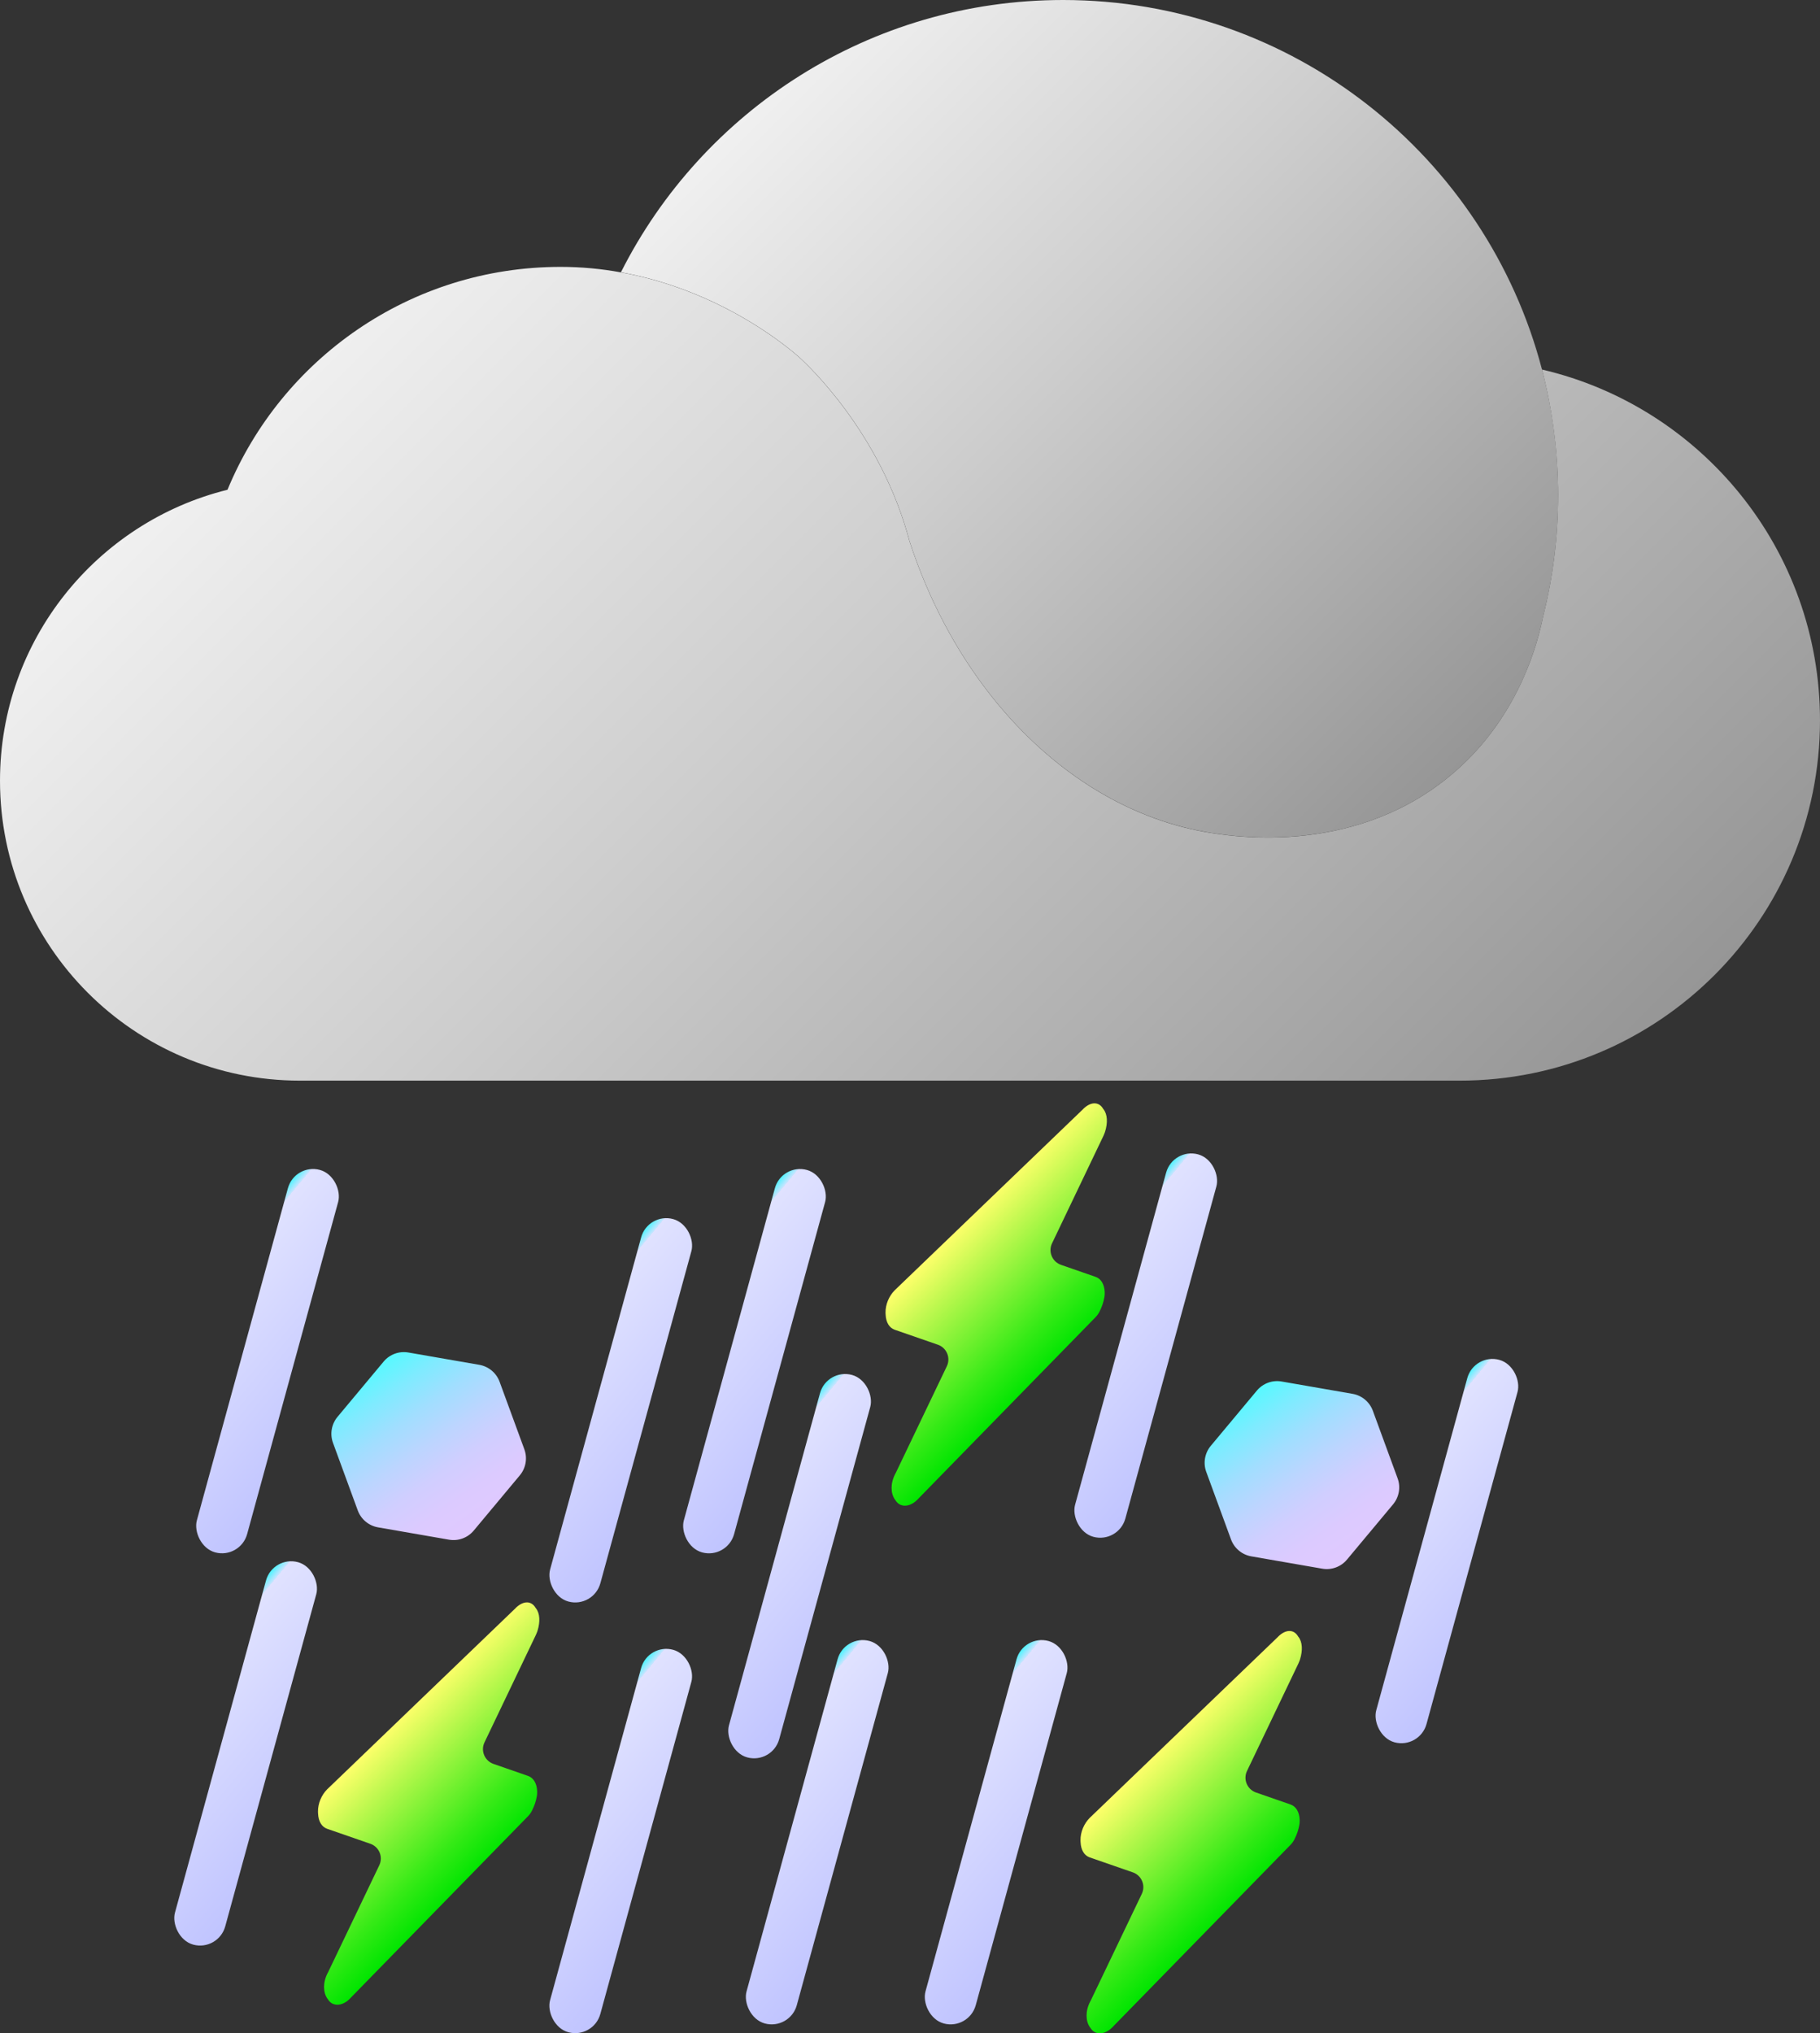 <?xml version="1.0" encoding="UTF-8"?>
<svg id="_图层_1" data-name="图层 1" xmlns="http://www.w3.org/2000/svg" xmlns:xlink="http://www.w3.org/1999/xlink" viewBox="0 0 401.68 448.67">
  <rect x="0" y="0" width="401.68" height="448.67" fill="#333333" stroke="none"/>
  <defs>
    <style>
      .cls-1 {
        fill: url(#_未命名的渐变_630-2);
      }

      .cls-2 {
        fill: url(#_未命名的渐变_207-9);
      }

      .cls-3 {
        fill: url(#_未命名的渐变_129-2);
      }

      .cls-4 {
        fill: url(#_未命名的渐变_207-5);
      }

      .cls-5 {
        fill: url(#_未命名的渐变_207);
      }

      .cls-6 {
        fill: url(#_未命名的渐变_630);
      }

      .cls-7 {
        fill: url(#_未命名的渐变_207-3);
      }

      .cls-8 {
        fill: url(#_未命名的渐变_207-4);
      }

      .cls-9 {
        fill: url(#_未命名的渐变_207-6);
      }

      .cls-10 {
        fill: url(#_未命名的渐变_251-3);
      }

      .cls-11 {
        fill: url(#_未命名的渐变_129);
      }

      .cls-12 {
        fill: url(#_未命名的渐变_207-7);
      }

      .cls-13 {
        fill: url(#_未命名的渐变_207-10);
      }

      .cls-14 {
        fill: url(#_未命名的渐变_207-2);
      }

      .cls-15 {
        fill: url(#_未命名的渐变_251);
      }

      .cls-16 {
        fill: url(#_未命名的渐变_207-8);
      }

      .cls-17 {
        fill: url(#_未命名的渐变_251-2);
      }
    </style>
    <linearGradient id="_未命名的渐变_630" data-name="未命名的渐变 630" x1="331.82" y1="159.74" x2="180.72" y2="8.64" gradientUnits="userSpaceOnUse">
      <stop offset="0" stop-color="#969696"/>
      <stop offset=".6" stop-color="#cecece"/>
      <stop offset="1" stop-color="#f0f0f0"/>
    </linearGradient>
    <linearGradient id="_未命名的渐变_630-2" data-name="未命名的渐变 630" x1="315.78" y1="277.79" x2="91.44" y2="53.45" xlink:href="#_未命名的渐变_630"/>
    <linearGradient id="_未命名的渐变_207" data-name="未命名的渐变 207" x1="181.59" y1="286.47" x2="139.42" y2="271.93" gradientTransform="translate(6.04 88.44) scale(1 .76)" gradientUnits="userSpaceOnUse">
      <stop offset="0" stop-color="#c0c4ff"/>
      <stop offset=".96" stop-color="#e0e2ff"/>
      <stop offset=".96" stop-color="#cae4ff"/>
      <stop offset=".99" stop-color="#76eeff"/>
      <stop offset="1" stop-color="#55f3ff"/>
    </linearGradient>
    <linearGradient id="_未命名的渐变_207-2" data-name="未命名的渐变 207" x1="96.15" y1="435.57" x2="53.99" y2="421.03" gradientTransform="translate(-20.83 61.84) scale(1 .76)" xlink:href="#_未命名的渐变_207"/>
    <linearGradient id="_未命名的渐变_207-3" data-name="未命名的渐变 207" x1="155.99" y1="310.52" x2="113.82" y2="295.97" gradientTransform="translate(2.13 81.03) scale(1 .76)" xlink:href="#_未命名的渐变_207"/>
    <linearGradient id="_未命名的渐变_207-4" data-name="未命名的渐变 207" x1="260.5" y1="399.97" x2="218.33" y2="385.42" gradientTransform="translate(-19.53 106.24) scale(1 .76)" xlink:href="#_未命名的渐变_207"/>
    <linearGradient id="_未命名的渐变_207-5" data-name="未命名的渐变 207" x1="203.15" y1="340.48" x2="160.98" y2="325.93" gradientTransform="translate(-5.56 92.68) scale(1 .76)" xlink:href="#_未命名的渐变_207"/>
    <linearGradient id="_未命名的渐变_207-6" data-name="未命名的渐变 207" x1="263.95" y1="252.02" x2="221.79" y2="237.47" gradientTransform="translate(10.02 111.14) scale(1 .76)" xlink:href="#_未命名的渐变_207"/>
    <linearGradient id="_未命名的渐变_207-7" data-name="未命名的渐变 207" x1="340.05" y1="286.47" x2="297.88" y2="271.93" gradientTransform="translate(.4 130.33) scale(1 .76)" xlink:href="#_未命名的渐变_207"/>
    <linearGradient id="_未命名的渐变_207-8" data-name="未命名的渐变 207" x1="77.92" y1="323.9" x2="35.76" y2="309.36" gradientTransform="translate(2.22 60.03) scale(1 .76)" xlink:href="#_未命名的渐变_207"/>
    <linearGradient id="_未命名的渐变_207-9" data-name="未命名的渐变 207" x1="222.41" y1="413.72" x2="180.25" y2="399.17" gradientTransform="translate(-20.94 95.8) scale(1 .76)" xlink:href="#_未命名的渐变_207"/>
    <linearGradient id="_未命名的渐变_207-10" data-name="未命名的渐变 207" x1="181.11" y1="431.29" x2="138.94" y2="416.74" gradientTransform="translate(-23 84.41) scale(1 .76)" xlink:href="#_未命名的渐变_207"/>
    <linearGradient id="_未命名的渐变_251" data-name="未命名的渐变 251" x1="207.44" y1="274.73" x2="233.05" y2="300.34" gradientUnits="userSpaceOnUse">
      <stop offset="0" stop-color="#ffff6b"/>
      <stop offset=".25" stop-color="#bcf84e"/>
      <stop offset=".77" stop-color="#35ea16"/>
      <stop offset="1" stop-color="#00e500"/>
    </linearGradient>
    <linearGradient id="_未命名的渐变_251-2" data-name="未命名的渐变 251" x1="82.18" y1="384.85" x2="107.79" y2="410.46" xlink:href="#_未命名的渐变_251"/>
    <linearGradient id="_未命名的渐变_251-3" data-name="未命名的渐变 251" x1="250.47" y1="391.16" x2="276.08" y2="416.77" xlink:href="#_未命名的渐变_251"/>
    <linearGradient id="_未命名的渐变_129" data-name="未命名的渐变 129" x1="307.55" y1="312.81" x2="277.61" y2="282.88" gradientTransform="translate(50.03 -18.01) rotate(9.85)" gradientUnits="userSpaceOnUse">
      <stop offset="0" stop-color="#e0c9ff"/>
      <stop offset=".18" stop-color="#dccaff"/>
      <stop offset=".35" stop-color="#d0ceff"/>
      <stop offset=".51" stop-color="#bcd5ff"/>
      <stop offset=".68" stop-color="#a1deff"/>
      <stop offset=".85" stop-color="#7eebff"/>
      <stop offset="1" stop-color="#57f9ff"/>
    </linearGradient>
    <linearGradient id="_未命名的渐变_129-2" data-name="未命名的渐变 129" x1="116.57" y1="339.48" x2="86.63" y2="309.54" xlink:href="#_未命名的渐变_129"/>
  </defs>
  <g>
    <path class="cls-6" d="M343.89,109.25c0,9.19-1.14,18.12-3.28,26.64,0,.03-.01,.05-.03,.09-.62,3.03-1.89,8.2-4.59,14.12-2.92,6.42-7.5,13.69-14.75,20.05-10.58,9.3-22.57,12.9-32.52,14.1-7.84,.95-14.41,.42-18,0-.71-.09-1.3-.16-1.77-.23-8.56-1.13-16.8-3.95-24.47-8.21-19.64-10.9-35.53-31.18-43.74-56.39-6.28-23.76-22.43-38.9-24.44-40.68-3.39-3-18.03-14.84-39.26-18.66C155.01,24.44,191.96,0,234.62,0c50.76,0,93.44,34.61,105.7,81.53,2.33,8.85,3.56,18.15,3.56,27.73Z"/>
    <path class="cls-1" d="M401.68,158.94c0,43.92-35.59,79.51-79.51,79.51H66.18C29.63,238.45,0,208.82,0,172.28c0-31.03,21.38-57.08,50.21-64.21,11.91-28.86,40.33-49.18,73.51-49.18,4.67,0,9.12,.44,13.31,1.21,21.23,3.82,35.87,15.66,39.26,18.66,2.01,1.78,18.16,16.92,24.44,40.68,8.21,25.21,24.11,45.49,43.74,56.39,7.67,4.26,15.91,7.09,24.47,8.21,.47,.07,1.06,.13,1.77,.23,3.59,.42,10.17,.95,18,0,9.95-1.21,21.94-4.81,32.52-14.1,7.25-6.36,11.83-13.63,14.75-20.05,2.71-5.92,3.98-11.09,4.59-14.12,.01-.04,.03-.07,.03-.09,2.14-8.52,3.28-17.45,3.28-26.64s-1.23-18.87-3.56-27.73c35.17,8.2,61.36,39.75,61.36,77.42Z"/>
  </g>
  <g>
    <rect class="cls-5" x="160.79" y="256.6" width="11.5" height="87.5" rx="5.75" ry="5.75" transform="translate(85.31 -33.34) rotate(15.33)"/>
    <rect class="cls-14" x="48.49" y="343.16" width="11.5" height="87.5" rx="5.75" ry="5.75" transform="translate(104.19 -.58) rotate(15.33)"/>
    <rect class="cls-7" x="131.28" y="267.44" width="11.5" height="87.5" rx="5.75" ry="5.75" transform="translate(87.12 -25.15) rotate(15.33)"/>
    <rect class="cls-8" x="214.13" y="360.54" width="11.5" height="87.5" rx="5.75" ry="5.75" transform="translate(114.68 -43.74) rotate(15.33)"/>
    <rect class="cls-4" x="170.75" y="301.83" width="11.5" height="87.5" rx="5.75" ry="5.75" transform="translate(97.62 -34.36) rotate(15.33)"/>
    <rect class="cls-9" x="247.14" y="253.15" width="11.5" height="87.5" rx="5.75" ry="5.75" transform="translate(87.47 -56.28) rotate(15.33)"/>
    <rect class="cls-12" x="313.62" y="298.49" width="11.5" height="87.5" rx="5.75" ry="5.75" transform="translate(101.81 -72.24) rotate(15.33)"/>
    <rect class="cls-16" x="53.31" y="256.6" width="11.5" height="87.5" rx="5.75" ry="5.75" transform="translate(81.49 -4.93) rotate(15.33)"/>
    <rect class="cls-2" x="174.64" y="360.54" width="11.5" height="87.5" rx="5.75" ry="5.75" transform="translate(113.27 -33.3) rotate(15.33)"/>
    <rect class="cls-13" x="131.28" y="362.48" width="11.5" height="87.5" rx="5.75" ry="5.75" transform="translate(112.24 -21.77) rotate(15.33)"/>
    <path class="cls-15" d="M239.09,244.69l-.08,.08-41.56,39.95c-1.23,1.26-2.04,3.08-2.01,4.96l.02,.39c.07,1.74,.83,2.94,2.01,3.35l9.52,3.3c1.94,.67,2.87,2.89,1.98,4.75l-11.27,23.54-.14,.26c-1.07,2.09-1,4.27-.03,5.64l.13,.16,.02,.05c.26,.4,.59,.7,.97,.88l.24,.1c.95,.33,2.02,.07,3.05-.71,.14-.11,.28-.23,.42-.37l39.46-40.4c.33-.34,.63-.76,.86-1.23,.52-1.03,.88-2.08,1.06-3.15,.05-.27,.07-.54,.07-.81v-.35c-.08-1.72-.83-2.92-2.01-3.33l-7.63-2.65c-1.94-.68-2.87-2.89-1.98-4.75l11.36-23.75c.09-.19,.17-.38,.24-.58l.11-.32c.6-1.93,.54-3.8-.36-4.94l-.06-.07-.05-.09c-.98-1.58-2.74-1.48-4.35,.09h0Z"/>
    <path class="cls-17" d="M113.83,354.81l-.08,.08-41.56,39.95c-1.23,1.26-2.04,3.08-2.01,4.96l.02,.39c.07,1.74,.83,2.94,2.01,3.35l9.52,3.3c1.94,.67,2.87,2.89,1.98,4.75l-11.27,23.54-.14,.26c-1.07,2.09-1,4.27-.03,5.64l.13,.16,.02,.05c.26,.4,.59,.7,.97,.88l.24,.1c.95,.33,2.02,.07,3.05-.71,.14-.11,.28-.23,.42-.37l39.46-40.4c.33-.34,.63-.76,.86-1.23,.52-1.03,.88-2.08,1.06-3.15,.05-.27,.07-.54,.07-.81v-.35c-.08-1.72-.83-2.92-2.01-3.33l-7.63-2.65c-1.94-.68-2.87-2.89-1.98-4.75l11.36-23.75c.09-.19,.17-.38,.24-.58l.11-.32c.6-1.93,.54-3.8-.36-4.94l-.06-.07-.05-.09c-.98-1.58-2.74-1.48-4.35,.09h0Z"/>
    <path class="cls-10" d="M282.12,361.12l-.08,.08-41.56,39.95c-1.23,1.26-2.04,3.08-2.01,4.96l.02,.39c.07,1.74,.83,2.94,2.01,3.35l9.52,3.3c1.94,.67,2.87,2.89,1.98,4.75l-11.27,23.54-.14,.26c-1.07,2.09-1,4.27-.03,5.64l.13,.16,.02,.05c.26,.4,.59,.7,.97,.88l.24,.1c.95,.33,2.02,.07,3.05-.71,.14-.11,.28-.23,.42-.37l39.46-40.4c.33-.34,.63-.76,.86-1.23,.52-1.03,.88-2.08,1.06-3.15,.05-.27,.07-.54,.07-.81v-.35c-.08-1.72-.83-2.92-2.01-3.33l-7.63-2.65c-1.94-.68-2.87-2.89-1.98-4.75l11.36-23.75c.09-.19,.17-.38,.24-.58l.11-.32c.6-1.93,.54-3.8-.36-4.94l-.06-.07-.05-.09c-.98-1.58-2.74-1.48-4.35,.09h0Z"/>
    <path class="cls-11" d="M298.52,307.56l-15.66-2.72c-2.05-.36-4.13,.41-5.46,2l-10.18,12.2c-1.33,1.6-1.71,3.78-1,5.73l5.47,14.92c.72,1.95,2.42,3.37,4.47,3.73l15.66,2.72c2.05,.36,4.13-.41,5.46-2l10.18-12.2c1.33-1.6,1.71-3.78,1-5.73l-5.47-14.92c-.72-1.95-2.42-3.37-4.47-3.73Z"/>
    <path class="cls-3" d="M105.79,301.16l-15.66-2.72c-2.05-.36-4.13,.41-5.46,2l-10.18,12.2c-1.33,1.6-1.71,3.78-1,5.73l5.47,14.92c.72,1.95,2.42,3.37,4.47,3.73l15.66,2.72c2.05,.36,4.13-.41,5.46-2l10.18-12.2c1.33-1.6,1.71-3.78,1-5.73l-5.47-14.92c-.72-1.95-2.42-3.37-4.47-3.73Z"/>
  </g>
</svg>